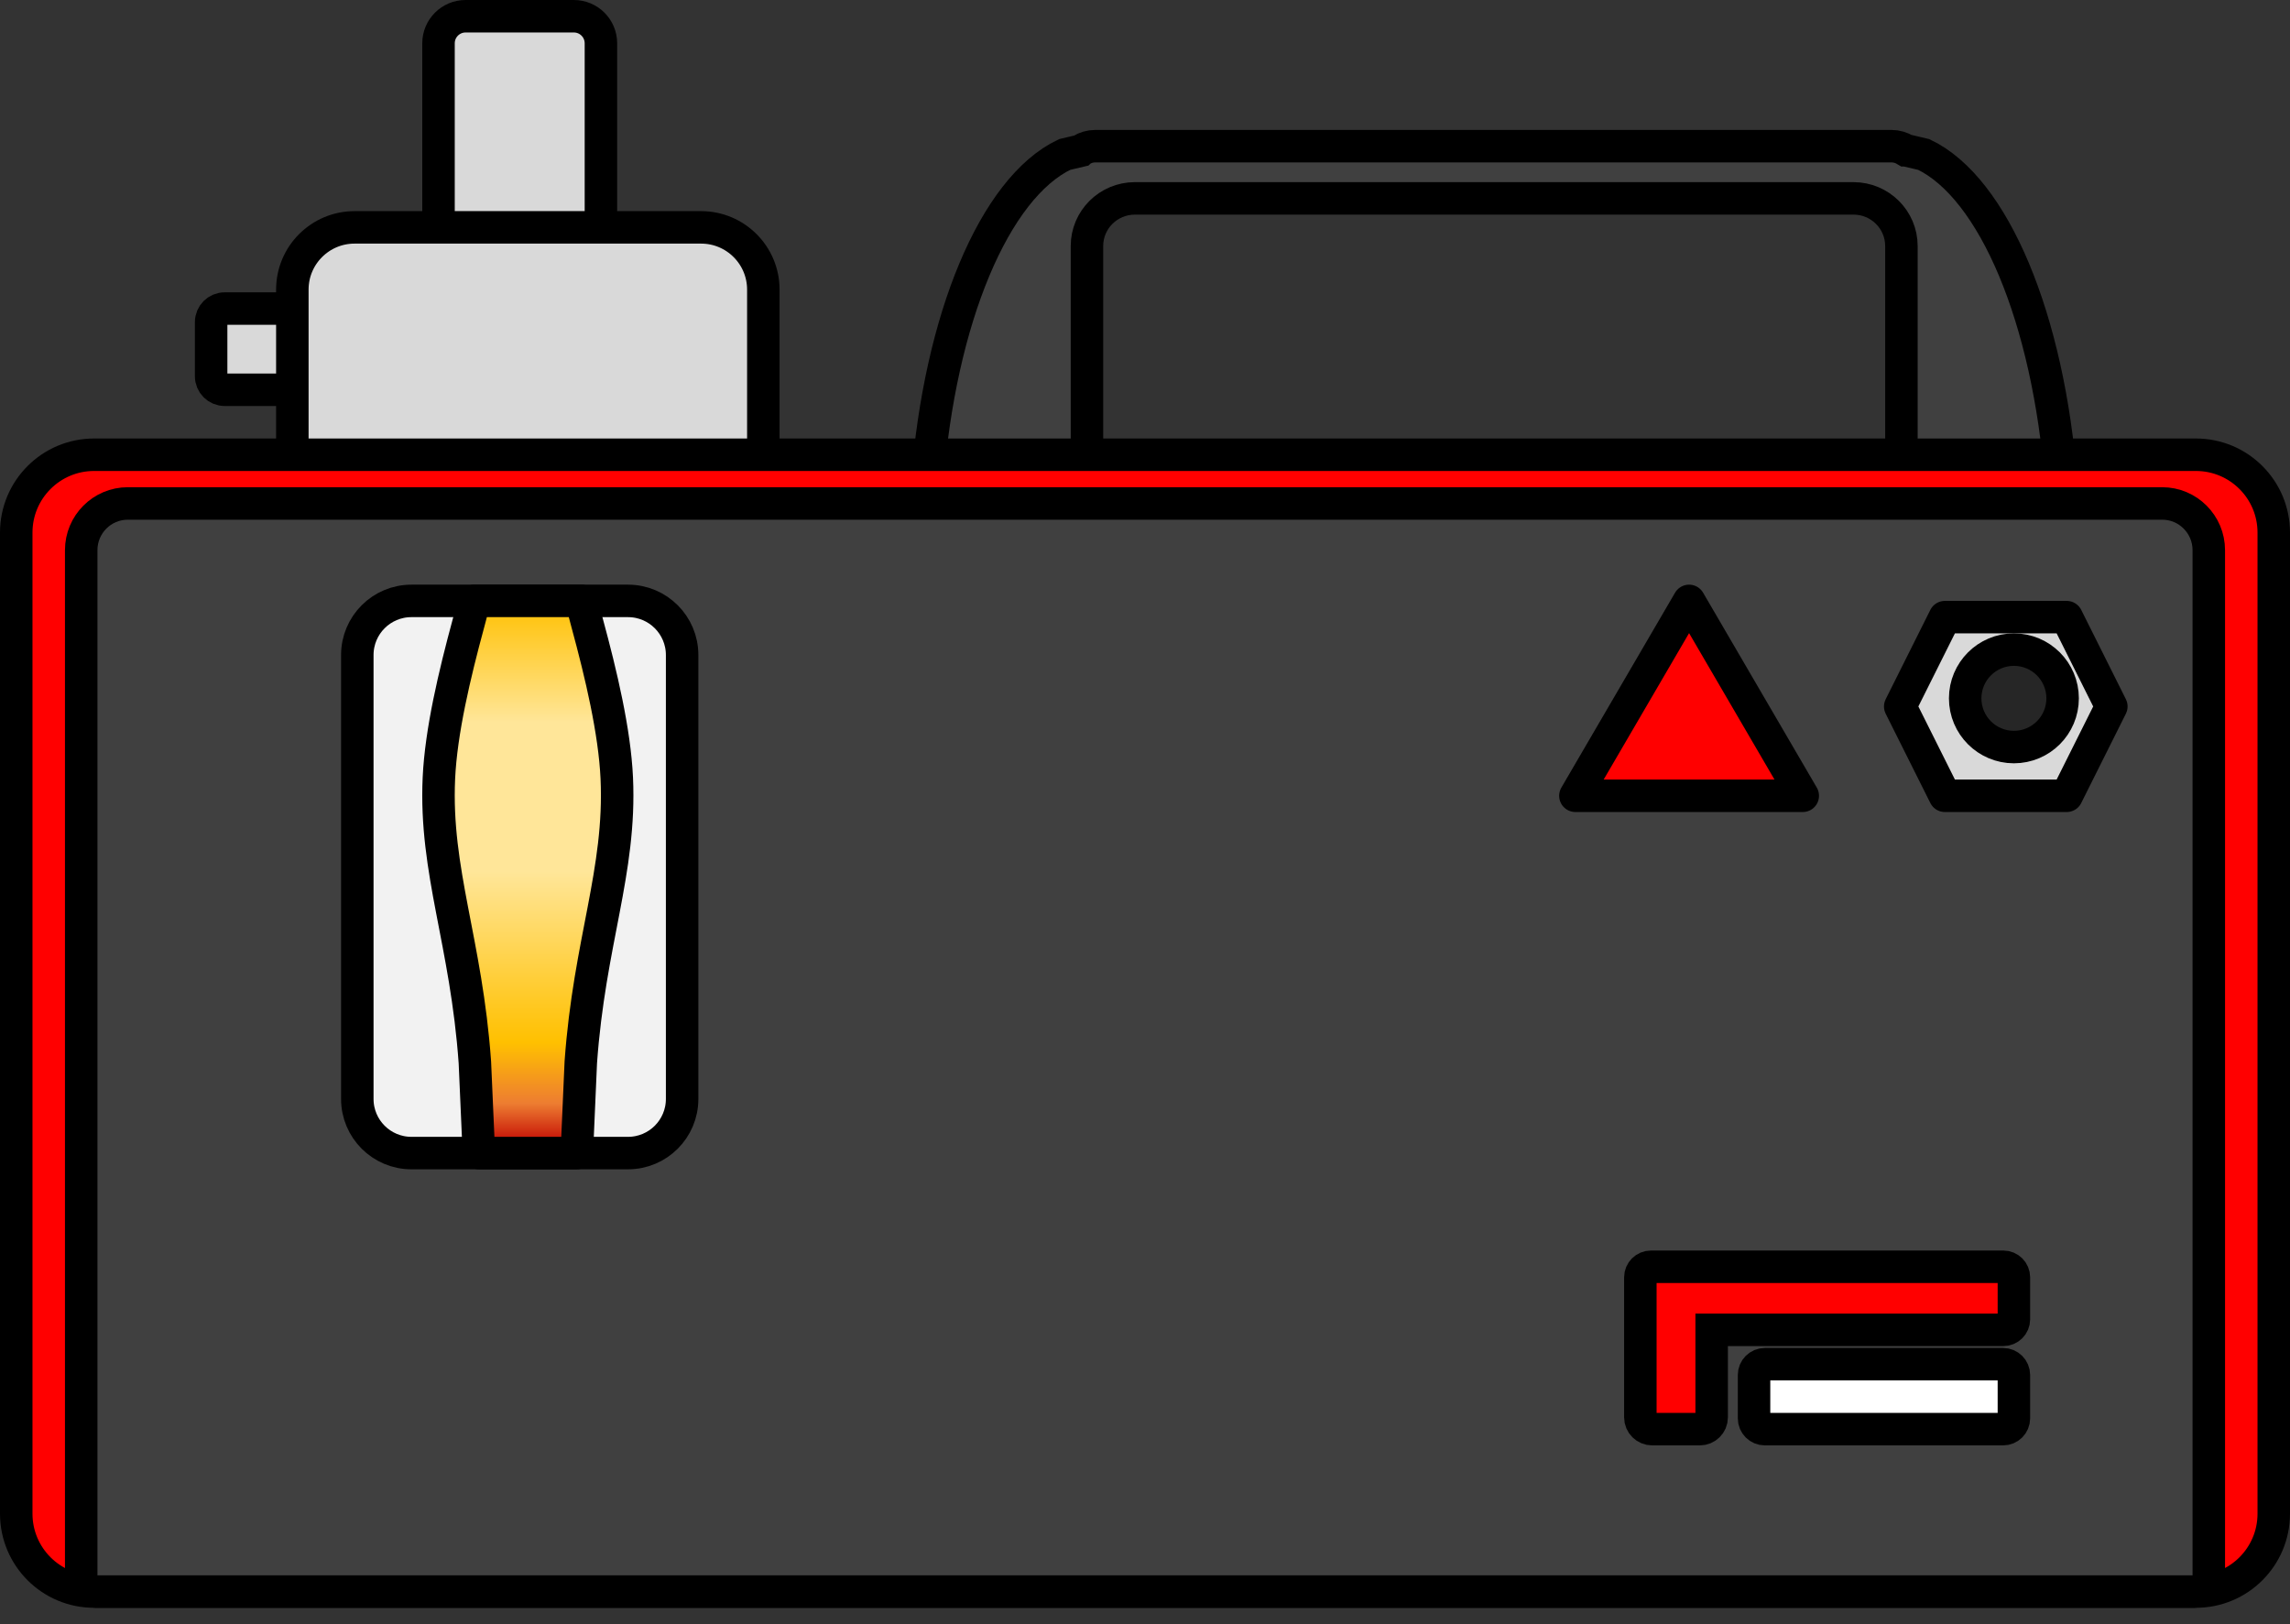 <svg width="141" height="100" xmlns="http://www.w3.org/2000/svg" xmlns:xlink="http://www.w3.org/1999/xlink" overflow="hidden"><rect width="100%" height="100%" fill="#333333" stroke="none"/><defs><linearGradient x1="710.5" y1="446" x2="710.5" y2="480" gradientUnits="userSpaceOnUse" spreadMethod="reflect" id="fill0"><stop offset="0" stop-color="#FFC000"/><stop offset="0.22" stop-color="#FFE699"/><stop offset="0.49" stop-color="#FFE699"/><stop offset="0.8" stop-color="#FFC000"/><stop offset="0.91" stop-color="#ED7D31"/><stop offset="0.989" stop-color="#C00000"/><stop offset="1" stop-color="#C00000"/></linearGradient></defs><g transform="translate(-678 -409)"><path d="M691 428.833C691 428.373 691.373 428 691.833 428L699.167 428C699.627 428 700 428.373 700 428.833L700 432.167C700 432.627 699.627 433 699.167 433L691.833 433C691.373 433 691 432.627 691 432.167Z" stroke="#000000" stroke-width="2" stroke-linecap="round" stroke-linejoin="round" stroke-miterlimit="10" fill="#D9D9D9" fill-rule="evenodd"/><path d="M745.434 418 794.467 418C794.777 418 795.072 418.09 795.34 418.252L795.341 418.252 796.449 418.513C800.761 420.57 804.138 428.614 804.915 438.758L805 441 795.074 441 795.074 424.15C795.074 422.529 793.752 421.215 792.122 421.215L747.878 421.215C746.248 421.215 744.926 422.529 744.926 424.15L744.926 441 735 441 735.085 438.758C735.862 428.614 739.239 420.57 743.551 418.513L744.527 418.283 744.56 418.252C744.828 418.09 745.124 418 745.434 418Z" stroke="#000000" stroke-width="2" stroke-miterlimit="8" fill="#404040" fill-rule="evenodd"/><path d="M705 411.667C705 410.746 705.746 410 706.667 410L713.333 410C714.254 410 715 410.746 715 411.667L715 432.333C715 433.254 714.254 434 713.333 434L706.667 434C705.746 434 705 433.254 705 432.333Z" stroke="#000000" stroke-width="2" stroke-linecap="round" stroke-linejoin="round" stroke-miterlimit="10" fill="#D9D9D9" fill-rule="evenodd"/><path d="M696 426.833C696 424.716 697.716 423 699.833 423L721.167 423C723.284 423 725 424.716 725 426.833L725 442.167C725 444.284 723.284 446 721.167 446L699.833 446C697.716 446 696 444.284 696 442.167Z" stroke="#000000" stroke-width="2" stroke-linecap="round" stroke-linejoin="round" stroke-miterlimit="10" fill="#D9D9D9" fill-rule="evenodd"/><path d="M679 441.794C679 439.146 681.146 437 683.794 437L813.206 437C815.854 437 818 439.146 818 441.794L818 502.206C818 504.854 815.854 507 813.206 507L683.794 507C681.146 507 679 504.854 679 502.206Z" stroke="#000000" stroke-width="2" stroke-linecap="round" stroke-linejoin="round" stroke-miterlimit="10" fill="#FF0000" fill-rule="evenodd"/><path d="M685.87 440 811.13 440C812.715 440 814 441.288 814 442.877L814 506.822 813.118 507 683.882 507 683 506.822 683 442.877C683 441.288 684.285 440 685.87 440Z" stroke="#000000" stroke-width="2" stroke-linecap="round" stroke-linejoin="round" stroke-miterlimit="10" fill="#404040" fill-rule="evenodd"/><path d="M795 452.5 797.75 447 805.25 447 808 452.5 805.25 458 797.75 458Z" stroke="#000000" stroke-width="2" stroke-linejoin="round" stroke-miterlimit="10" fill="#D9D9D9" fill-rule="evenodd"/><path d="M799 452C799 450.343 800.343 449 802 449 803.657 449 805 450.343 805 452 805 453.657 803.657 455 802 455 800.343 455 799 453.657 799 452Z" stroke="#000000" stroke-width="2" stroke-linejoin="round" stroke-miterlimit="10" fill="#262626" fill-rule="evenodd"/><path d="M775 458 782 446 789 458Z" stroke="#000000" stroke-width="2" stroke-linejoin="round" stroke-miterlimit="10" fill="#FF0000" fill-rule="evenodd"/><path d="M700 449.333C700 447.492 701.492 446 703.333 446L716.667 446C718.508 446 720 447.492 720 449.333L720 476.667C720 478.508 718.508 480 716.667 480L703.333 480C701.492 480 700 478.508 700 476.667Z" stroke="#000000" stroke-width="2" stroke-linejoin="round" stroke-miterlimit="10" fill="#F2F2F2" fill-rule="evenodd"/><path d="M707.208 446 713.792 446 714.157 447.379C715.014 450.535 715.844 454.035 715.976 456.91 716.239 462.66 714.289 466.993 713.761 474.41L713.516 480 707.485 480 707.239 474.41C706.712 466.993 704.761 462.66 705.024 456.91 705.156 454.035 705.987 450.535 706.843 447.379Z" stroke="#000000" stroke-width="2" stroke-linejoin="round" stroke-miterlimit="10" fill="url(#fill0)" fill-rule="evenodd"/><path d="M786 493.667C786 493.298 786.298 493 786.667 493L801.333 493C801.702 493 802 493.298 802 493.667L802 496.333C802 496.702 801.702 497 801.333 497L786.667 497C786.298 497 786 496.702 786 496.333Z" stroke="#000000" stroke-width="2" stroke-miterlimit="8" fill="#FFFFFF" fill-rule="evenodd"/><path d="M779.655 487 801.345 487C801.707 487 802 487.29 802 487.648L802 490.238C802 490.596 801.707 490.886 801.345 490.886L783.391 490.886 783.391 496.276C783.391 496.676 783.063 497 782.659 497L779.732 497C779.328 497 779 496.676 779 496.276L779 490.238 779 489.857 779 487.648C779 487.29 779.293 487 779.655 487Z" stroke="#000000" stroke-width="2" stroke-miterlimit="8" fill="#FF0000" fill-rule="evenodd"/></g></svg>